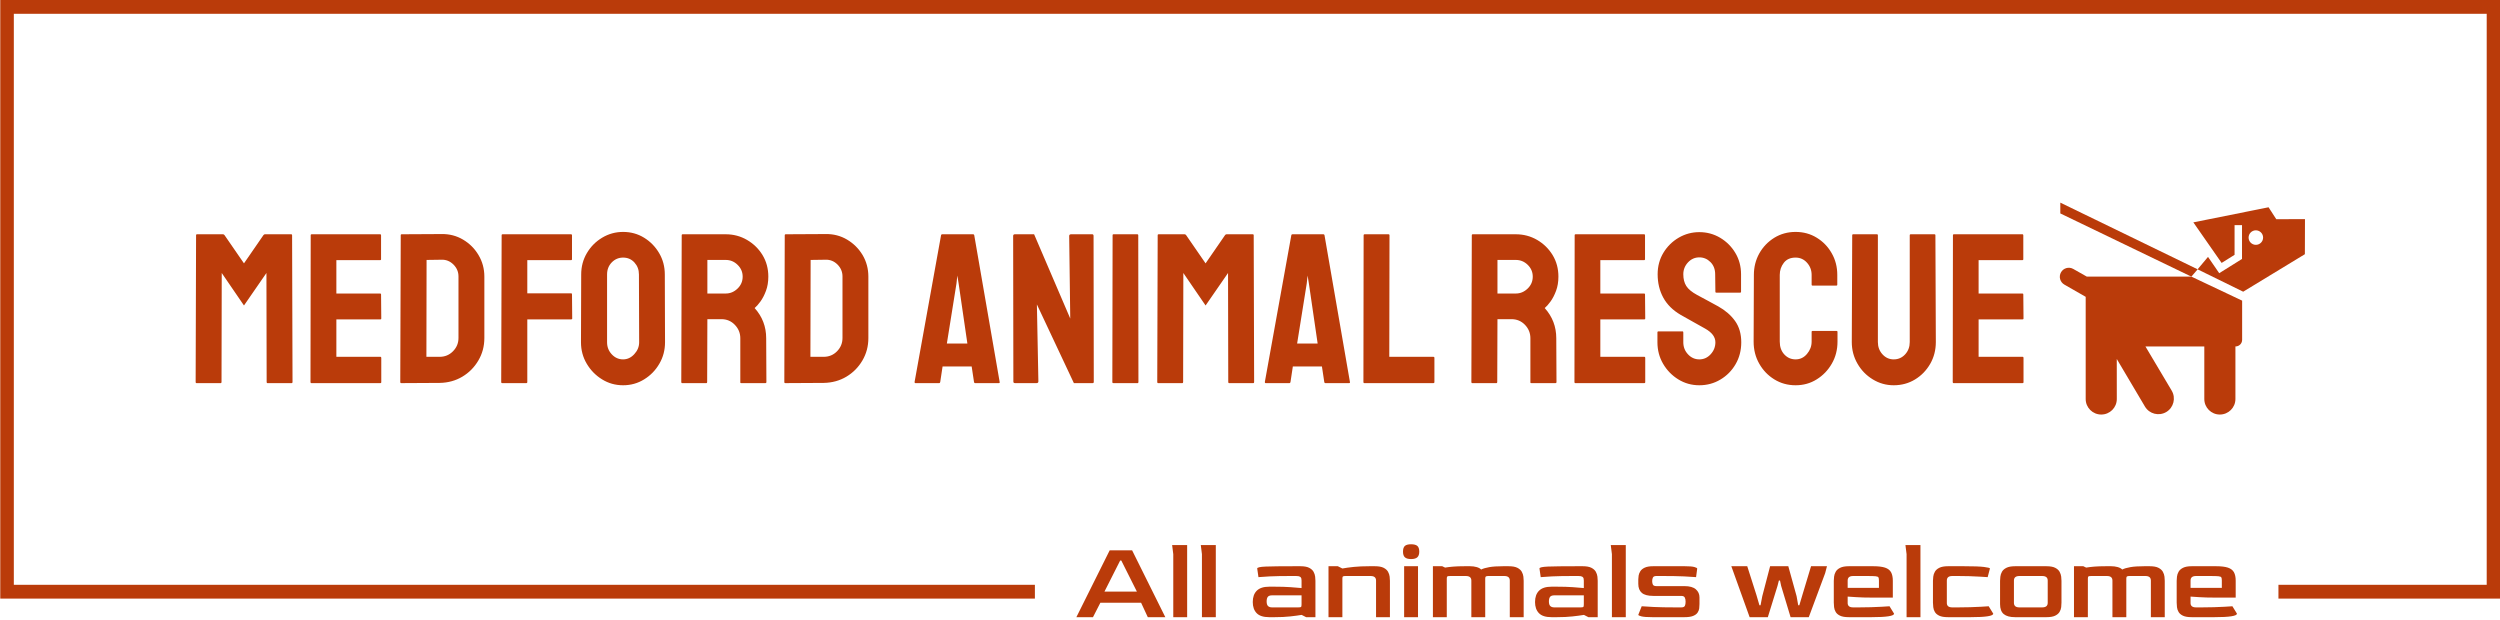 <svg xmlns="http://www.w3.org/2000/svg" version="1.1" xmlns:xlink="http://www.w3.org/1999/xlink" xmlns:svgjs="http://svgjs.dev/svgjs" width="1000" height="248" viewBox="0 0 1000 248"><g transform="matrix(1,0,0,1,0.107,-0.565)"><svg viewBox="0 0 375 93" data-background-color="#ffffff" preserveAspectRatio="xMidYMid meet" height="248" width="1000" xmlns="http://www.w3.org/2000/svg" xmlns:xlink="http://www.w3.org/1999/xlink"><g id="tight-bounds" transform="matrix(1,0,0,1,-0.04,0.212)"><svg viewBox="0 0 375.08 92.576" height="92.576" width="375.08"><g><svg></svg></g><g><svg viewBox="0 0 375.08 92.576" height="92.576" width="375.08"><g transform="matrix(1,0,0,1,-10.22,-78.704)"><path xmlns="http://www.w3.org/2000/svg" d="M10.22 168.496v-89.792h375.08v89.792h-33.314v-2.074h31.24v-85.644h-370.932v85.644l153.16 0 0 2.074z" fill="#ba3b0a" fill-rule="nonzero" stroke="none" stroke-width="1" stroke-linecap="butt" stroke-linejoin="miter" stroke-miterlimit="10" stroke-dasharray="" stroke-dashoffset="0" font-family="none" font-weight="none" font-size="none" text-anchor="none" style="mix-blend-mode: normal" data-fill-palette-color="tertiary"></path><g><path xmlns="http://www.w3.org/2000/svg" d="M174.167 171.28h-2.491l4.999-10.03h3.36l4.982 10.03h-2.628l-1.006-2.166h-6.107zM178.244 162.785l-2.354 4.657h4.862l-2.337-4.657zM188.292 171.28h-2.081v-9.45l-0.171-1.365h2.252zM192.591 171.28h-2.081v-9.45l-0.171-1.365h2.252zM201.444 171.28h-0.853c-0.864 0-1.49-0.202-1.876-0.607-0.387-0.403-0.58-0.956-0.58-1.662v0c0-0.739 0.202-1.308 0.607-1.706 0.403-0.398 1.019-0.597 1.849-0.597v0h0.87c0.853 0 1.621 0.023 2.303 0.069 0.682 0.045 1.245 0.091 1.689 0.136v0-1.126c0-0.102-0.011-0.208-0.034-0.317-0.023-0.107-0.091-0.194-0.205-0.263-0.114-0.068-0.307-0.102-0.58-0.102v0h-0.853c-1.24 0-2.275 0.019-3.104 0.058-0.83 0.041-1.393 0.078-1.689 0.112v0l-0.188-1.296c0-0.159 0.432-0.256 1.297-0.29 0.864-0.034 2.309-0.051 4.333-0.051v0h0.853c0.569 0 1.006 0.08 1.313 0.239 0.307 0.159 0.527 0.358 0.659 0.597 0.13 0.239 0.209 0.481 0.238 0.726 0.027 0.243 0.041 0.45 0.041 0.621v0 5.459h-1.398l-0.666-0.341c-0.478 0.08-1.052 0.156-1.723 0.229-0.671 0.075-1.439 0.113-2.303 0.112zM201.035 169.813v0h3.906c0.25 0 0.398-0.023 0.444-0.068 0.045-0.045 0.068-0.188 0.068-0.427v0-1.313h-4.418c-0.307 0-0.52 0.074-0.638 0.222-0.121 0.148-0.181 0.381-0.181 0.699v0c0 0.318 0.068 0.546 0.205 0.682 0.136 0.136 0.341 0.205 0.614 0.205zM211.577 171.28h-2.081v-7.642h1.399l0.682 0.341c0.478-0.091 1.052-0.171 1.723-0.239 0.671-0.068 1.439-0.102 2.303-0.102v0h0.853c0.569 0 1.006 0.08 1.314 0.239 0.307 0.159 0.527 0.358 0.658 0.597 0.13 0.239 0.209 0.481 0.239 0.726 0.027 0.243 0.041 0.45 0.041 0.621v0 5.459h-2.081v-5.493c0-0.455-0.273-0.682-0.819-0.682v0h-3.719c-0.216 0-0.355 0.019-0.416 0.058-0.064 0.041-0.096 0.147-0.096 0.317v0zM221.881 162.563v0c-0.421 0-0.728-0.085-0.921-0.256-0.193-0.171-0.29-0.455-0.29-0.853v0c0-0.409 0.094-0.697 0.283-0.863 0.187-0.164 0.496-0.246 0.928-0.246v0c0.432 0 0.745 0.082 0.938 0.246 0.193 0.166 0.29 0.454 0.29 0.863v0c0 0.387-0.097 0.668-0.29 0.843-0.193 0.177-0.506 0.266-0.938 0.266zM222.922 171.28h-2.082v-7.642h2.082zM227.237 171.28h-2.081v-7.642h1.399l0.427 0.205c0.33-0.057 0.734-0.106 1.211-0.147 0.478-0.039 1.046-0.058 1.706-0.058v0h0.853c0.33 0 0.648 0.042 0.955 0.126 0.307 0.086 0.535 0.209 0.682 0.369v0c0.296-0.148 0.705-0.267 1.228-0.359 0.523-0.091 1.206-0.136 2.048-0.136v0h0.852c0.569 0 1.006 0.08 1.314 0.239 0.307 0.159 0.527 0.358 0.658 0.597 0.13 0.239 0.209 0.481 0.239 0.726 0.027 0.243 0.041 0.45 0.041 0.621v0 5.459h-2.081v-5.493c0-0.455-0.273-0.682-0.819-0.682v0h-2.388c-0.182 0-0.307 0.023-0.375 0.068-0.068 0.045-0.102 0.148-0.103 0.307v0 5.8h-2.081v-5.493c0-0.455-0.273-0.682-0.819-0.682v0h-2.354c-0.216 0-0.355 0.019-0.416 0.058-0.064 0.041-0.096 0.147-0.096 0.317v0zM243.785 171.28h-0.853c-0.864 0-1.49-0.202-1.877-0.607-0.387-0.403-0.58-0.956-0.58-1.662v0c0-0.739 0.202-1.308 0.607-1.706 0.403-0.398 1.019-0.597 1.85-0.597v0h0.87c0.853 0 1.621 0.023 2.303 0.069 0.682 0.045 1.245 0.091 1.688 0.136v0-1.126c0-0.102-0.011-0.208-0.034-0.317-0.023-0.107-0.091-0.194-0.204-0.263-0.114-0.068-0.307-0.102-0.58-0.102v0h-0.853c-1.24 0-2.275 0.019-3.105 0.058-0.83 0.041-1.393 0.078-1.689 0.112v0l-0.188-1.296c0-0.159 0.432-0.256 1.297-0.29 0.864-0.034 2.309-0.051 4.333-0.051v0h0.853c0.569 0 1.006 0.08 1.313 0.239 0.307 0.159 0.527 0.358 0.659 0.597 0.13 0.239 0.209 0.481 0.239 0.726 0.027 0.243 0.041 0.45 0.041 0.621v0 5.459h-1.399l-0.665-0.341c-0.478 0.08-1.052 0.156-1.723 0.229-0.671 0.075-1.439 0.113-2.303 0.112zM243.375 169.813v0h3.907c0.25 0 0.398-0.023 0.443-0.068 0.045-0.045 0.068-0.188 0.068-0.427v0-1.313h-4.418c-0.307 0-0.52 0.074-0.638 0.222-0.121 0.148-0.181 0.381-0.181 0.699v0c0 0.318 0.068 0.546 0.205 0.682 0.136 0.136 0.341 0.205 0.614 0.205zM254.088 171.28h-2.081v-9.45l-0.171-1.365h2.252zM262.891 171.28h-4.828c-0.762 0-1.302-0.04-1.621-0.119-0.318-0.08-0.478-0.159-0.477-0.239v0l0.511-1.279c0.33 0.034 0.936 0.071 1.819 0.109 0.88 0.041 1.969 0.061 3.265 0.061v0h0.853c0.284 0 0.464-0.077 0.539-0.232 0.073-0.152 0.109-0.359 0.109-0.621v0c0-0.262-0.042-0.472-0.126-0.631-0.086-0.159-0.26-0.239-0.522-0.239v0h-4.197c-0.796 0-1.37-0.151-1.722-0.454-0.353-0.3-0.529-0.752-0.529-1.354v0-0.682c0-0.159 0.017-0.347 0.051-0.563 0.034-0.216 0.119-0.432 0.256-0.649 0.136-0.216 0.358-0.396 0.665-0.539 0.307-0.141 0.734-0.212 1.279-0.211v0h4.709c0.682 0 1.166 0.04 1.45 0.119 0.284 0.08 0.426 0.159 0.426 0.239v0l-0.17 1.279c-0.33-0.034-0.938-0.072-1.826-0.112-0.887-0.039-1.973-0.058-3.258-0.058v0h-0.853c-0.284 0-0.463 0.076-0.536 0.228-0.075 0.155-0.113 0.334-0.112 0.54v0c0 0.216 0.038 0.395 0.112 0.535 0.073 0.143 0.251 0.215 0.536 0.215v0h4.197c0.773 0 1.342 0.159 1.706 0.478 0.364 0.318 0.546 0.722 0.545 1.211v0 1.006c0 0.205-0.014 0.421-0.041 0.649-0.03 0.227-0.113 0.44-0.249 0.638-0.136 0.2-0.358 0.363-0.665 0.488-0.307 0.125-0.739 0.188-1.296 0.187zM275.395 171.28h-2.73l-2.746-7.642h2.388l1.382 4.333 0.443 1.518h0.171l0.256-1.348 1.177-4.503h2.729l1.246 4.503 0.239 1.348h0.17l0.461-1.552 1.296-4.299h2.388l-0.272 1.04-2.457 6.602h-2.729l-1.416-4.691-0.171-0.802h-0.17l-0.205 0.802zM290.97 171.28h-3.429c-0.569 0-1.006-0.074-1.314-0.222-0.307-0.148-0.525-0.335-0.655-0.563-0.132-0.227-0.212-0.466-0.239-0.716-0.03-0.25-0.044-0.478-0.044-0.682v0-3.276c0-0.171 0.015-0.378 0.044-0.621 0.027-0.246 0.107-0.488 0.239-0.726 0.13-0.239 0.351-0.438 0.666-0.597 0.312-0.159 0.746-0.239 1.303-0.239v0h3.667c0.751 0 1.34 0.071 1.768 0.211 0.425 0.143 0.727 0.374 0.904 0.693 0.175 0.318 0.263 0.745 0.263 1.279v0 2.525h-2.986c-1.024 0-1.856-0.023-2.497-0.068-0.644-0.045-1.074-0.074-1.29-0.085v0 0.938c-0.011 0.455 0.262 0.682 0.819 0.682v0h0.87c0.614 0 1.215-0.009 1.801-0.027 0.585-0.016 1.121-0.039 1.611-0.068 0.489-0.027 0.881-0.052 1.177-0.075v0l0.682 1.108c0 0.353-1.12 0.529-3.36 0.529zM287.37 165.787v1.092h4.691v-1.092c0-0.227-0.025-0.387-0.075-0.477-0.052-0.091-0.204-0.148-0.453-0.171-0.25-0.023-0.677-0.034-1.28-0.034v0h-2.064c-0.546 0-0.819 0.227-0.819 0.682zM298.288 171.28h-2.081v-9.45l-0.171-1.365h2.252zM305.845 171.28h-3.429c-0.569 0-1.006-0.074-1.313-0.222-0.307-0.148-0.525-0.335-0.655-0.563-0.132-0.227-0.212-0.466-0.239-0.716-0.03-0.25-0.044-0.478-0.045-0.682v0-3.276c0-0.171 0.015-0.378 0.045-0.621 0.027-0.246 0.107-0.488 0.239-0.726 0.13-0.239 0.351-0.438 0.665-0.597 0.312-0.159 0.746-0.239 1.303-0.239v0h2.371c1.422 0 2.431 0.036 3.03 0.109 0.596 0.075 0.894 0.152 0.894 0.232v0l-0.341 1.296c-0.318-0.023-0.722-0.048-1.211-0.075-0.489-0.03-1.014-0.053-1.577-0.071-0.564-0.016-1.113-0.024-1.648-0.024v0h-0.87c-0.546 0-0.819 0.227-0.818 0.682v0 3.344c-0.011 0.455 0.262 0.682 0.818 0.682v0h0.87c0.614 0 1.215-0.009 1.802-0.027 0.585-0.016 1.121-0.039 1.61-0.068 0.489-0.027 0.881-0.052 1.177-0.075v0l0.683 1.108c0 0.353-1.12 0.529-3.361 0.529zM317.189 171.28h-4.708c-0.762 0-1.327-0.154-1.696-0.46-0.371-0.307-0.556-0.807-0.556-1.502v0-3.497c0-0.171 0.015-0.378 0.045-0.621 0.027-0.246 0.107-0.488 0.238-0.726 0.13-0.239 0.351-0.438 0.666-0.597 0.312-0.159 0.746-0.239 1.303-0.239v0h4.708c0.569 0 1.006 0.08 1.314 0.239 0.307 0.159 0.527 0.358 0.658 0.597 0.13 0.239 0.209 0.481 0.239 0.726 0.027 0.243 0.041 0.45 0.041 0.621v0 3.276c0 0.205-0.014 0.432-0.041 0.682-0.03 0.25-0.113 0.489-0.249 0.717-0.136 0.227-0.358 0.415-0.665 0.562-0.307 0.148-0.739 0.222-1.297 0.222zM313.129 169.813v0h3.412c0.557 0 0.836-0.227 0.836-0.682v0-3.344c0-0.455-0.279-0.682-0.836-0.682v0h-3.412c-0.546 0-0.819 0.227-0.819 0.682v0 3.344c0 0.455 0.273 0.682 0.819 0.682zM323.399 171.28h-2.081v-7.642h1.398l0.427 0.205c0.33-0.057 0.734-0.106 1.211-0.147 0.478-0.039 1.046-0.058 1.706-0.058v0h0.853c0.33 0 0.648 0.042 0.955 0.126 0.307 0.086 0.535 0.209 0.683 0.369v0c0.296-0.148 0.705-0.267 1.228-0.359 0.523-0.091 1.206-0.136 2.047-0.136v0h0.853c0.569 0 1.006 0.08 1.313 0.239 0.307 0.159 0.527 0.358 0.659 0.597 0.13 0.239 0.209 0.481 0.239 0.726 0.027 0.243 0.041 0.45 0.041 0.621v0 5.459h-2.082v-5.493c0-0.455-0.273-0.682-0.818-0.682v0h-2.389c-0.182 0-0.307 0.023-0.375 0.068-0.068 0.045-0.102 0.148-0.102 0.307v0 5.8h-2.082v-5.493c0-0.455-0.273-0.682-0.818-0.682v0h-2.354c-0.216 0-0.355 0.019-0.417 0.058-0.064 0.041-0.096 0.147-0.095 0.317v0zM342.402 171.28h-3.428c-0.569 0-1.006-0.074-1.314-0.222-0.307-0.148-0.525-0.335-0.655-0.563-0.132-0.227-0.212-0.466-0.239-0.716-0.03-0.25-0.044-0.478-0.044-0.682v0-3.276c0-0.171 0.015-0.378 0.044-0.621 0.027-0.246 0.107-0.488 0.239-0.726 0.13-0.239 0.351-0.438 0.665-0.597 0.312-0.159 0.746-0.239 1.304-0.239v0h3.667c0.751 0 1.34 0.071 1.768 0.211 0.425 0.143 0.727 0.374 0.904 0.693 0.175 0.318 0.263 0.745 0.262 1.279v0 2.525h-2.985c-1.024 0-1.856-0.023-2.497-0.068-0.644-0.045-1.074-0.074-1.29-0.085v0 0.938c-0.011 0.455 0.262 0.682 0.819 0.682v0h0.87c0.614 0 1.215-0.009 1.801-0.027 0.585-0.016 1.121-0.039 1.611-0.068 0.489-0.027 0.881-0.052 1.177-0.075v0l0.682 1.108c0 0.353-1.12 0.529-3.361 0.529zM338.803 165.787v1.092h4.691v-1.092c0-0.227-0.025-0.387-0.075-0.477-0.052-0.091-0.204-0.148-0.454-0.171-0.25-0.023-0.677-0.034-1.279-0.034v0h-2.064c-0.546 0-0.819 0.227-0.819 0.682z" fill="#ba3b0a" fill-rule="nonzero" stroke="none" stroke-width="1" stroke-linecap="butt" stroke-linejoin="miter" stroke-miterlimit="10" stroke-dasharray="" stroke-dashoffset="0" font-family="none" font-weight="none" font-size="none" text-anchor="none" style="mix-blend-mode: normal" data-fill-palette-color="secondary"></path></g></g><g transform="matrix(1,0,0,1,29.332,30.395)"><svg viewBox="0 0 316.416 31.787" height="31.787" width="316.416"><g><svg viewBox="0 0 316.416 31.787" height="31.787" width="316.416"><g><svg viewBox="0 0 365.118 36.679" height="31.787" width="316.416"><g transform="matrix(1,0,0,1,0,5.069)"><svg viewBox="0 0 316.416 26.541" height="26.541" width="316.416"><g><svg viewBox="0 0 316.416 26.541" height="26.541" width="316.416"><g><svg viewBox="0 0 316.416 26.541" height="26.541" width="316.416"><g transform="matrix(1,0,0,1,0,0)"><svg width="316.416" viewBox="2 -35.35 427.35 35.85" height="26.541" data-palette-color="#ba3b0a"><path d="M7.85 0L2.2 0Q2 0 2-0.25L2-0.25 2.1-34.6Q2.1-34.8 2.3-34.8L2.3-34.8 8.4-34.8Q8.6-34.8 8.75-34.6L8.75-34.6 13.3-28 17.85-34.6Q18-34.8 18.2-34.8L18.2-34.8 24.35-34.8Q24.55-34.8 24.55-34.6L24.55-34.6 24.65-0.25Q24.65 0 24.45 0L24.45 0 18.8 0Q18.6 0 18.6-0.25L18.6-0.25 18.55-25.75 13.3-18.15 8.1-25.75 8.05-0.25Q8.05 0 7.85 0L7.85 0ZM45.2 0L29.05 0Q28.85 0 28.85-0.25L28.85-0.25 28.9-34.6Q28.9-34.8 29.1-34.8L29.1-34.8 45.15-34.8Q45.35-34.8 45.35-34.55L45.35-34.55 45.35-28.95Q45.35-28.75 45.15-28.75L45.15-28.75 34.9-28.75 34.9-20.95 45.15-20.95Q45.35-20.95 45.35-20.75L45.35-20.75 45.4-15.1Q45.4-14.9 45.2-14.9L45.2-14.9 34.9-14.9 34.9-6.15 45.2-6.15Q45.4-6.15 45.4-5.9L45.4-5.9 45.4-0.2Q45.4 0 45.2 0L45.2 0ZM59.05-0.05L50.09 0Q49.84 0 49.84-0.25L49.84-0.25 49.95-34.6Q49.95-34.8 50.14-34.8L50.14-34.8 59.49-34.85Q62.24-34.9 64.52-33.55 66.8-32.2 68.14-29.93 69.5-27.65 69.5-24.9L69.5-24.9 69.5-10.55Q69.5-7.65 68.09-5.28 66.69-2.9 64.34-1.5 61.99-0.1 59.05-0.05L59.05-0.05ZM55.99-28.8L55.95-6.15 59.05-6.15Q60.89-6.15 62.17-7.45 63.45-8.75 63.45-10.55L63.45-10.55 63.45-24.95Q63.45-26.55 62.27-27.73 61.09-28.9 59.49-28.85L59.49-28.85 55.99-28.8ZM79.29 0L73.69 0Q73.44 0 73.44-0.25L73.44-0.25 73.54-34.6Q73.54-34.8 73.74-34.8L73.74-34.8 89.74-34.8Q89.99-34.8 89.99-34.6L89.99-34.6 89.99-28.95Q89.99-28.75 89.79-28.75L89.79-28.75 79.54-28.75 79.54-21 89.79-21Q89.99-21 89.99-20.75L89.99-20.75 90.04-15.1Q90.04-14.9 89.79-14.9L89.79-14.9 79.54-14.9 79.54-0.25Q79.54 0 79.29 0L79.29 0ZM101.94 0.5L101.94 0.5Q99.24 0.5 97.02-0.88 94.79-2.25 93.44-4.53 92.09-6.8 92.09-9.55L92.09-9.55 92.14-25.4Q92.14-28.15 93.47-30.4 94.79-32.65 97.04-34 99.29-35.35 101.94-35.35L101.94-35.35Q104.64-35.35 106.84-34 109.04-32.65 110.36-30.4 111.69-28.15 111.69-25.4L111.69-25.4 111.74-9.55Q111.74-6.8 110.41-4.53 109.09-2.25 106.86-0.88 104.64 0.5 101.94 0.5ZM101.94-5.55L101.94-5.55Q103.44-5.55 104.56-6.78 105.69-8 105.69-9.55L105.69-9.55 105.64-25.4Q105.64-27.05 104.59-28.2 103.54-29.35 101.94-29.35L101.94-29.35Q100.39-29.35 99.29-28.23 98.19-27.1 98.19-25.4L98.19-25.4 98.19-9.55Q98.19-7.9 99.29-6.73 100.39-5.55 101.94-5.55ZM121.39 0L115.74 0Q115.54 0 115.54-0.25L115.54-0.25 115.64-34.6Q115.64-34.8 115.84-34.8L115.84-34.8 125.94-34.8Q128.64-34.8 130.91-33.48 133.19-32.15 134.54-29.93 135.89-27.7 135.89-24.9L135.89-24.9Q135.89-23.05 135.34-21.58 134.79-20.1 134.04-19.07 133.29-18.05 132.69-17.55L132.69-17.55Q135.39-14.55 135.39-10.5L135.39-10.5 135.44-0.25Q135.44 0 135.19 0L135.19 0 129.54 0Q129.34 0 129.34-0.15L129.34-0.15 129.34-10.5Q129.34-12.3 128.06-13.63 126.79-14.95 124.94-14.95L124.94-14.95 121.64-14.95 121.59-0.25Q121.59 0 121.39 0L121.39 0ZM121.64-28.8L121.64-20.95 125.94-20.95Q127.49-20.95 128.69-22.1 129.89-23.25 129.89-24.9L129.89-24.9Q129.89-26.5 128.71-27.65 127.54-28.8 125.94-28.8L125.94-28.8 121.64-28.8ZM148.83-0.05L139.88 0Q139.63 0 139.63-0.25L139.63-0.25 139.73-34.6Q139.73-34.8 139.94-34.8L139.94-34.8 149.28-34.85Q152.03-34.9 154.31-33.55 156.58-32.2 157.94-29.93 159.28-27.65 159.28-24.9L159.28-24.9 159.28-10.55Q159.28-7.65 157.88-5.28 156.48-2.9 154.13-1.5 151.78-0.1 148.83-0.05L148.83-0.05ZM145.78-28.8L145.73-6.15 148.83-6.15Q150.69-6.15 151.96-7.45 153.23-8.75 153.23-10.55L153.23-10.55 153.23-24.95Q153.23-26.55 152.06-27.73 150.88-28.9 149.28-28.85L149.28-28.85 145.78-28.8ZM170.08-0.25L170.08-0.25 176.28-34.6Q176.33-34.8 176.53-34.8L176.53-34.8 183.78-34.8Q183.98-34.8 184.03-34.6L184.03-34.6 189.98-0.25Q190.03 0 189.78 0L189.78 0 184.23 0Q184.03 0 183.98-0.25L183.98-0.25 183.43-3.9 176.63-3.9 176.08-0.25Q176.03 0 175.83 0L175.83 0 170.28 0Q170.08 0 170.08-0.25ZM179.88-23.3L177.63-9.25 182.43-9.25 180.38-23.3 180.08-25.15 179.88-23.3ZM198.58 0L193.58 0Q193.18 0 193.18-0.35L193.18-0.35 193.13-34.4Q193.13-34.8 193.53-34.8L193.53-34.8 198.03-34.8 206.48-15.1 206.23-34.4Q206.23-34.8 206.68-34.8L206.68-34.8 211.63-34.8Q211.93-34.8 211.93-34.4L211.93-34.4 211.98-0.3Q211.98 0 211.73 0L211.73 0 207.33 0 198.68-18.4 199.03-0.4Q199.03 0 198.58 0L198.58 0ZM222.22 0L216.57 0Q216.32 0 216.32-0.25L216.32-0.25 216.38-34.6Q216.38-34.8 216.57-34.8L216.57-34.8 222.17-34.8Q222.38-34.8 222.38-34.6L222.38-34.6 222.42-0.25Q222.42 0 222.22 0L222.22 0ZM232.67 0L227.02 0Q226.82 0 226.82-0.25L226.82-0.25 226.92-34.6Q226.92-34.8 227.12-34.8L227.12-34.8 233.22-34.8Q233.42-34.8 233.57-34.6L233.57-34.6 238.12-28 242.67-34.6Q242.82-34.8 243.02-34.8L243.02-34.8 249.17-34.8Q249.37-34.8 249.37-34.6L249.37-34.6 249.47-0.25Q249.47 0 249.27 0L249.27 0 243.62 0Q243.42 0 243.42-0.25L243.42-0.25 243.37-25.75 238.12-18.15 232.92-25.75 232.87-0.25Q232.87 0 232.67 0L232.67 0ZM251.97-0.25L251.97-0.25 258.17-34.6Q258.22-34.8 258.42-34.8L258.42-34.8 265.67-34.8Q265.87-34.8 265.92-34.6L265.92-34.6 271.87-0.25Q271.92 0 271.67 0L271.67 0 266.12 0Q265.92 0 265.87-0.25L265.87-0.25 265.32-3.9 258.52-3.9 257.97-0.25Q257.92 0 257.72 0L257.72 0 252.17 0Q251.97 0 251.97-0.25ZM261.77-23.3L259.52-9.25 264.32-9.25 262.27-23.3 261.97-25.15 261.77-23.3ZM291.37 0L275.22 0Q275.02 0 275.02-0.25L275.02-0.25 275.07-34.55Q275.07-34.8 275.32-34.8L275.32-34.8 280.87-34.8Q281.12-34.8 281.12-34.55L281.12-34.55 281.07-6.15 291.37-6.15Q291.62-6.15 291.62-5.9L291.62-5.9 291.62-0.25Q291.62 0 291.37 0L291.37 0ZM306.11 0L300.46 0Q300.26 0 300.26-0.25L300.26-0.25 300.36-34.6Q300.36-34.8 300.56-34.8L300.56-34.8 310.66-34.8Q313.36-34.8 315.64-33.48 317.91-32.15 319.26-29.93 320.61-27.7 320.61-24.9L320.61-24.9Q320.61-23.05 320.06-21.58 319.51-20.1 318.76-19.07 318.01-18.05 317.41-17.55L317.41-17.55Q320.11-14.55 320.11-10.5L320.11-10.5 320.16-0.25Q320.16 0 319.91 0L319.91 0 314.26 0Q314.06 0 314.06-0.15L314.06-0.15 314.06-10.5Q314.06-12.3 312.79-13.63 311.51-14.95 309.66-14.95L309.66-14.95 306.36-14.95 306.31-0.25Q306.31 0 306.11 0L306.11 0ZM306.36-28.8L306.36-20.95 310.66-20.95Q312.21-20.95 313.41-22.1 314.61-23.25 314.61-24.9L314.61-24.9Q314.61-26.5 313.44-27.65 312.26-28.8 310.66-28.8L310.66-28.8 306.36-28.8ZM340.71 0L324.56 0Q324.36 0 324.36-0.25L324.36-0.25 324.41-34.6Q324.41-34.8 324.61-34.8L324.61-34.8 340.66-34.8Q340.86-34.8 340.86-34.55L340.86-34.55 340.86-28.95Q340.86-28.75 340.66-28.75L340.66-28.75 330.41-28.75 330.41-20.95 340.66-20.95Q340.86-20.95 340.86-20.75L340.86-20.75 340.91-15.1Q340.91-14.9 340.71-14.9L340.71-14.9 330.41-14.9 330.41-6.15 340.71-6.15Q340.91-6.15 340.91-5.9L340.91-5.9 340.91-0.2Q340.91 0 340.71 0L340.71 0ZM353.56 0.5L353.56 0.5Q350.86 0.5 348.63-0.88 346.41-2.25 345.08-4.53 343.76-6.8 343.76-9.55L343.76-9.55 343.76-11.85Q343.76-12.1 344.01-12.1L344.01-12.1 349.61-12.1Q349.81-12.1 349.81-11.85L349.81-11.85 349.81-9.55Q349.81-7.9 350.91-6.73 352.01-5.55 353.56-5.55L353.56-5.55Q355.11-5.55 356.21-6.75 357.31-7.95 357.31-9.55L357.31-9.55Q357.31-11.4 354.91-12.75L354.91-12.75Q354.11-13.2 352.41-14.15 350.71-15.1 349.21-15.95L349.21-15.95Q346.46-17.55 345.13-19.98 343.81-22.4 343.81-25.45L343.81-25.45Q343.81-28.25 345.16-30.48 346.51-32.7 348.73-34 350.96-35.3 353.56-35.3L353.56-35.3Q356.21-35.3 358.43-33.98 360.66-32.65 361.98-30.43 363.31-28.2 363.31-25.45L363.31-25.45 363.31-21.35Q363.31-21.15 363.11-21.15L363.11-21.15 357.51-21.15Q357.31-21.15 357.31-21.35L357.31-21.35 357.26-25.45Q357.26-27.2 356.16-28.3 355.06-29.4 353.56-29.4L353.56-29.4Q352.01-29.4 350.91-28.23 349.81-27.05 349.81-25.45L349.81-25.45Q349.81-23.8 350.51-22.7 351.21-21.6 353.06-20.6L353.06-20.6Q353.31-20.45 354.03-20.08 354.76-19.7 355.61-19.23 356.46-18.75 357.13-18.4 357.81-18.05 357.96-17.95L357.96-17.95Q360.46-16.55 361.91-14.53 363.36-12.5 363.36-9.55L363.36-9.55Q363.36-6.7 362.03-4.42 360.71-2.15 358.48-0.83 356.26 0.5 353.56 0.5ZM376.06 0.5L376.06 0.5Q373.31 0.5 371.08-0.88 368.86-2.25 367.56-4.55 366.25-6.85 366.25-9.7L366.25-9.7 366.31-25.3Q366.31-28.05 367.58-30.33 368.86-32.6 371.08-33.98 373.31-35.35 376.06-35.35L376.06-35.35Q378.81-35.35 381-34 383.21-32.65 384.5-30.38 385.81-28.1 385.81-25.3L385.81-25.3 385.81-23Q385.81-22.8 385.61-22.8L385.61-22.8 380-22.8Q379.81-22.8 379.81-23L379.81-23 379.81-25.3Q379.81-26.95 378.73-28.15 377.66-29.35 376.06-29.35L376.06-29.35Q374.25-29.35 373.31-28.13 372.36-26.9 372.36-25.3L372.36-25.3 372.36-9.7Q372.36-7.85 373.43-6.7 374.5-5.55 376.06-5.55L376.06-5.55Q377.66-5.55 378.73-6.83 379.81-8.1 379.81-9.7L379.81-9.7 379.81-12Q379.81-12.2 380-12.2L380-12.2 385.66-12.2Q385.86-12.2 385.86-12L385.86-12 385.86-9.7Q385.86-6.85 384.53-4.55 383.21-2.25 381-0.88 378.81 0.5 376.06 0.5ZM399 0.5L399 0.5Q396.35 0.5 394.1-0.88 391.85-2.25 390.53-4.55 389.2-6.85 389.2-9.6L389.2-9.6 389.3-34.6Q389.3-34.8 389.5-34.8L389.5-34.8 395.1-34.8Q395.3-34.8 395.3-34.6L395.3-34.6 395.3-9.6Q395.3-7.9 396.38-6.73 397.45-5.55 399-5.55L399-5.55Q400.6-5.55 401.68-6.73 402.75-7.9 402.75-9.6L402.75-9.6 402.75-34.6Q402.75-34.8 402.95-34.8L402.95-34.8 408.55-34.8Q408.75-34.8 408.75-34.6L408.75-34.6 408.85-9.6Q408.85-6.8 407.53-4.5 406.2-2.2 403.98-0.85 401.75 0.5 399 0.5ZM429.15 0L413 0Q412.8 0 412.8-0.25L412.8-0.25 412.85-34.6Q412.85-34.8 413.05-34.8L413.05-34.8 429.1-34.8Q429.3-34.8 429.3-34.55L429.3-34.55 429.3-28.95Q429.3-28.75 429.1-28.75L429.1-28.75 418.85-28.75 418.85-20.95 429.1-20.95Q429.3-20.95 429.3-20.75L429.3-20.75 429.35-15.1Q429.35-14.9 429.15-14.9L429.15-14.9 418.85-14.9 418.85-6.15 429.15-6.15Q429.35-6.15 429.35-5.9L429.35-5.9 429.35-0.2Q429.35 0 429.15 0L429.15 0Z" opacity="1" transform="matrix(1,0,0,1,0,0)" fill="#ba3b0a" class="undefined-text-0" data-fill-palette-color="primary" id="text-0"></path></svg></g></svg></g></svg></g></svg></g><g transform="matrix(1,0,0,1,322.682,0)"><svg viewBox="0 0 42.436 36.679" height="36.679" width="42.436"><g><svg xmlns="http://www.w3.org/2000/svg" xmlns:xlink="http://www.w3.org/1999/xlink" version="1.1" x="0" y="0" viewBox="0.001 6.011 99.851 86.306" enable-background="new 0 0 100 92.316" xml:space="preserve" width="42.436" height="36.679" class="icon-icon-0" data-fill-palette-color="accent" id="icon-0"><path d="M34.87 64.586h23.979v21.406c0 3.498 2.825 6.324 6.323 6.324l0 0c3.499 0 6.349-2.826 6.349-6.324V64.586c1.578 0 2.733-1.243 2.733-2.695V45.926l-20.692-9.796H10.976l-5.494-3.108c-1.763-1.012-4.005-0.391-5.002 1.372l0 0c-0.998 1.763-0.388 3.992 1.374 5.002l8.681 4.978v41.619c0 3.498 2.838 6.324 6.337 6.324l0 0c3.499 0 6.336-2.826 6.336-6.324l-0.012-16.301 11.48 19.386c1.789 3.008 5.676 3.99 8.694 2.203l0 0c2.993-1.79 3.979-5.703 2.191-8.709L34.87 64.586z" fill="#ba3b0a" data-fill-palette-color="accent"></path><path d="M88.154 12.751l-3.138-4.85-30.632 6.146L65.9 30.567l5.272-3.296V15.176h3.032v13.775l-9.281 5.8-4.562-6.64-4.245 5.062 18.57 9.112 25.123-15.273 0.043-14.275L88.154 12.751zM79.837 23.199c-1.632 0-2.955-1.324-2.955-2.956 0-1.633 1.323-2.956 2.955-2.956 1.636 0 2.956 1.323 2.956 2.956C82.793 21.875 81.473 23.199 79.837 23.199z" fill="#ba3b0a" data-fill-palette-color="accent"></path><polygon points="53.579,36.145 0.202,10.407 0.202,6.011 56.139,33.173 " fill="#ba3b0a" data-fill-palette-color="accent"></polygon></svg></g></svg></g></svg></g></svg></g></svg></g></svg></g><defs></defs></svg><rect width="375.08" height="92.576" fill="none" stroke="none" visibility="hidden"></rect></g></svg></g></svg>